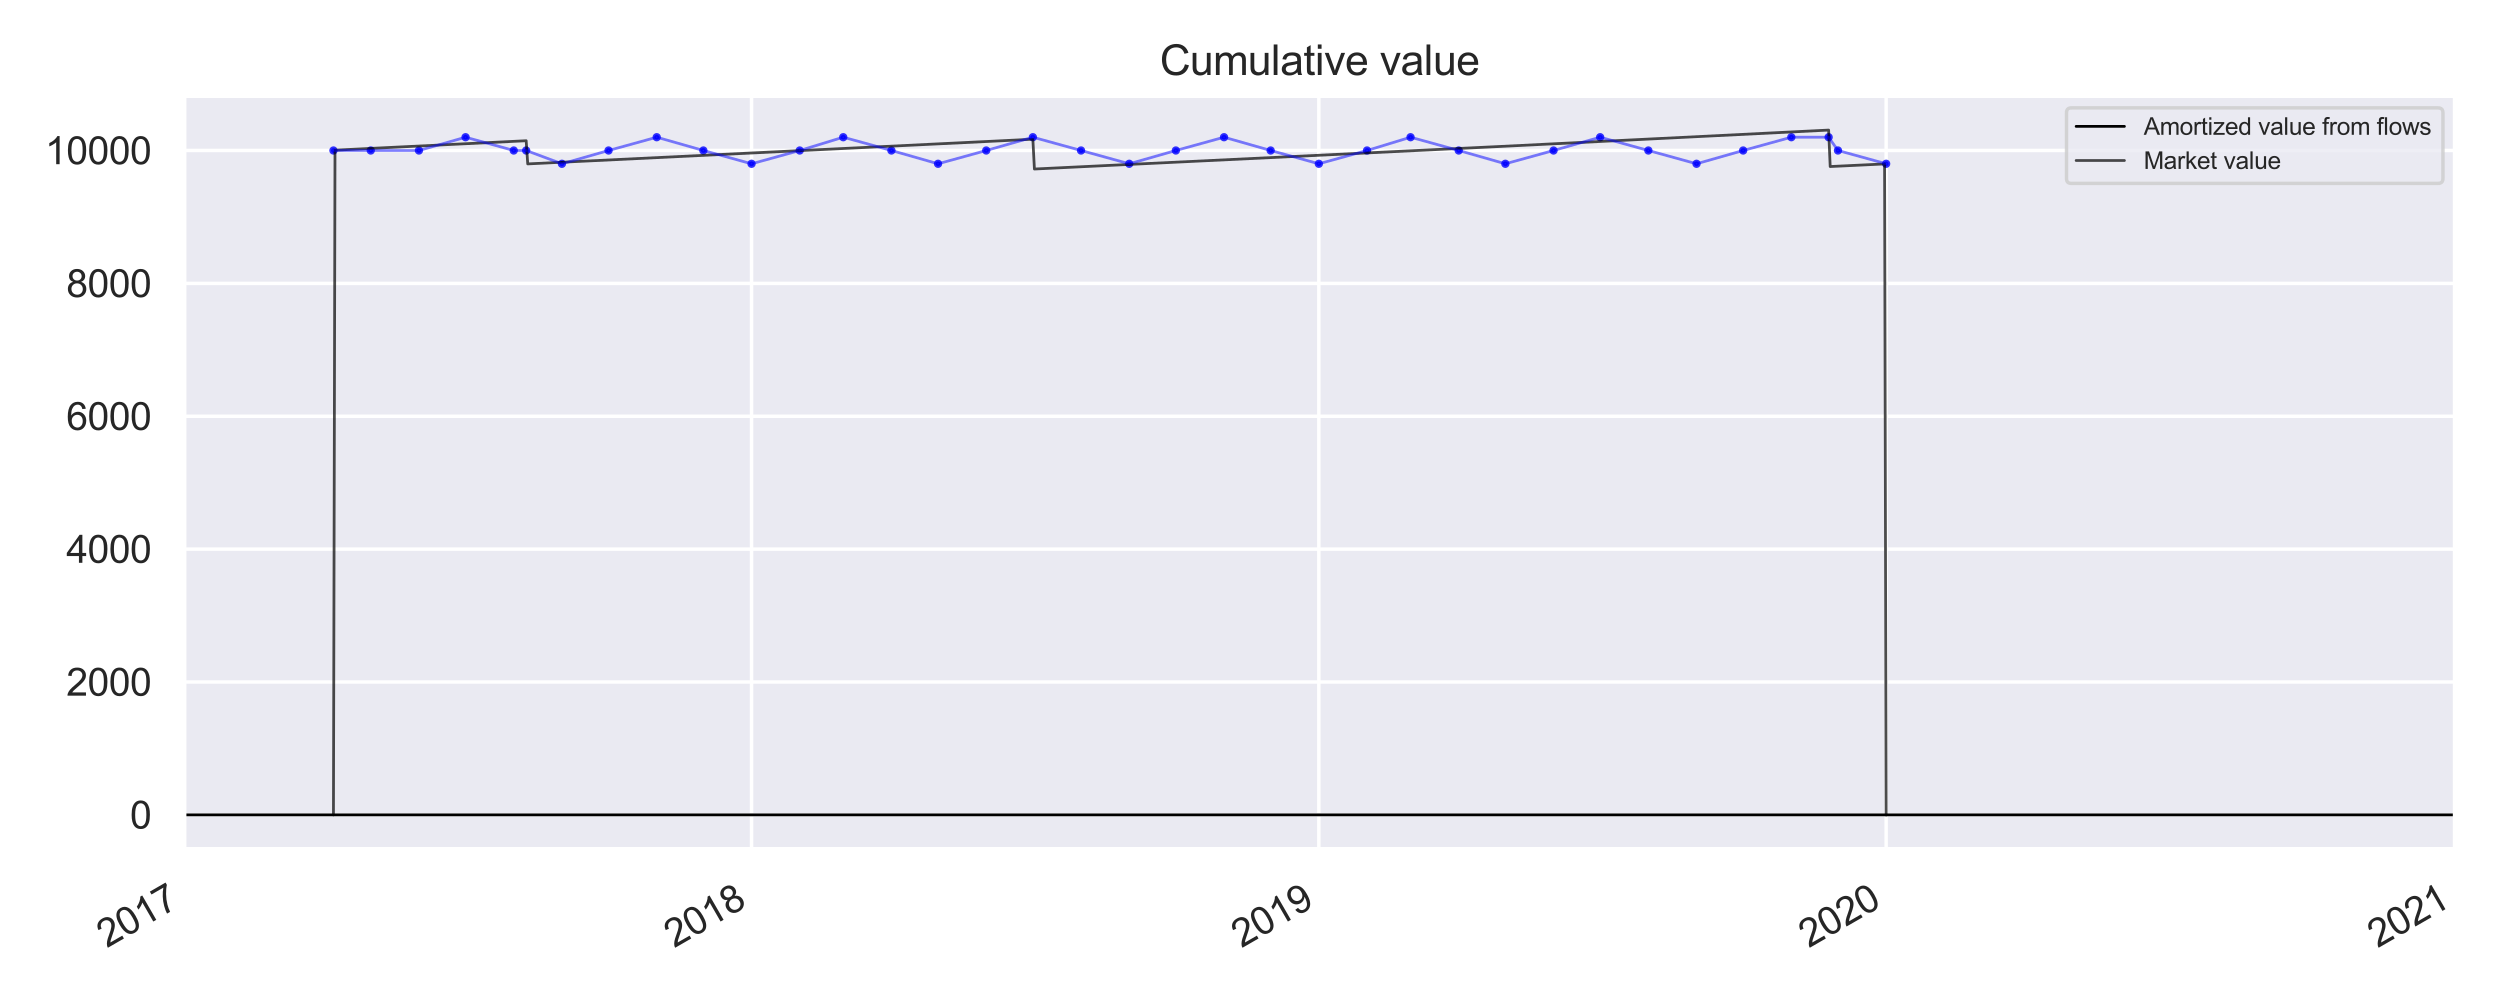 <?xml version="1.0" encoding="utf-8" standalone="no"?>
<!DOCTYPE svg PUBLIC "-//W3C//DTD SVG 1.1//EN"
  "http://www.w3.org/Graphics/SVG/1.1/DTD/svg11.dtd">
<svg height="288pt" version="1.1" viewBox="0 0 720 288" width="720pt" xmlns="http://www.w3.org/2000/svg" xmlns:xlink="http://www.w3.org/1999/xlink">
 <defs>
  <style type="text/css">*{stroke-linecap:butt;stroke-linejoin:round;}</style>
 </defs>
 <g id="figure_1">
  <g id="patch_1">
   <path d="M 0 288 
L 720 288 
L 720 0 
L 0 0 
z
" style="fill:#ffffff;"/>
  </g>
  <g id="axes_1">
   <g id="patch_2">
    <path d="M 53.06 244.57 
L 707.04 244.57 
L 707.04 27.6 
L 53.06 27.6 
z
" style="fill:#eaeaf2;"/>
   </g>
   <g id="matplotlib.axis_1">
    <g id="xtick_1">
     <g id="line2d_1">
      <path clip-path="url(#p7d5d39ea57)" d="M 53.06 244.57 
L 53.06 27.6 
" style="fill:none;stroke:#ffffff;stroke-linecap:round;"/>
     </g>
     <g id="text_1">
      <!-- 2017 -->
      <g style="fill:#262626;" transform="translate(30.777 273.123)rotate(-30)scale(0.11 -0.11)">
       <defs>
        <path d="M 3222 541 
L 3222 0 
L 194 0 
Q 188 203 259 391 
Q 375 700 629 1000 
Q 884 1300 1366 1694 
Q 2113 2306 2375 2664 
Q 2638 3022 2638 3341 
Q 2638 3675 2398 3904 
Q 2159 4134 1775 4134 
Q 1369 4134 1125 3890 
Q 881 3647 878 3216 
L 300 3275 
Q 359 3922 746 4261 
Q 1134 4600 1788 4600 
Q 2447 4600 2831 4234 
Q 3216 3869 3216 3328 
Q 3216 3053 3103 2787 
Q 2991 2522 2730 2228 
Q 2469 1934 1863 1422 
Q 1356 997 1212 845 
Q 1069 694 975 541 
L 3222 541 
z
" id="ArialMT-32" transform="scale(0.016)"/>
        <path d="M 266 2259 
Q 266 3072 433 3567 
Q 600 4063 929 4331 
Q 1259 4600 1759 4600 
Q 2128 4600 2406 4451 
Q 2684 4303 2865 4023 
Q 3047 3744 3150 3342 
Q 3253 2941 3253 2259 
Q 3253 1453 3087 958 
Q 2922 463 2592 192 
Q 2263 -78 1759 -78 
Q 1097 -78 719 397 
Q 266 969 266 2259 
z
M 844 2259 
Q 844 1131 1108 757 
Q 1372 384 1759 384 
Q 2147 384 2411 759 
Q 2675 1134 2675 2259 
Q 2675 3391 2411 3762 
Q 2147 4134 1753 4134 
Q 1366 4134 1134 3806 
Q 844 3388 844 2259 
z
" id="ArialMT-30" transform="scale(0.016)"/>
        <path d="M 2384 0 
L 1822 0 
L 1822 3584 
Q 1619 3391 1289 3197 
Q 959 3003 697 2906 
L 697 3450 
Q 1169 3672 1522 3987 
Q 1875 4303 2022 4600 
L 2384 4600 
L 2384 0 
z
" id="ArialMT-31" transform="scale(0.016)"/>
        <path d="M 303 3981 
L 303 4522 
L 3269 4522 
L 3269 4084 
Q 2831 3619 2401 2847 
Q 1972 2075 1738 1259 
Q 1569 684 1522 0 
L 944 0 
Q 953 541 1156 1306 
Q 1359 2072 1739 2783 
Q 2119 3494 2547 3981 
L 303 3981 
z
" id="ArialMT-37" transform="scale(0.016)"/>
       </defs>
       <use xlink:href="#ArialMT-32"/>
       <use x="55.615" xlink:href="#ArialMT-30"/>
       <use x="111.23" xlink:href="#ArialMT-31"/>
       <use x="166.846" xlink:href="#ArialMT-37"/>
      </g>
     </g>
    </g>
    <g id="xtick_2">
     <g id="line2d_2">
      <path clip-path="url(#p7d5d39ea57)" d="M 216.443 244.57 
L 216.443 27.6 
" style="fill:none;stroke:#ffffff;stroke-linecap:round;"/>
     </g>
     <g id="text_2">
      <!-- 2018 -->
      <g style="fill:#262626;" transform="translate(194.16 273.123)rotate(-30)scale(0.11 -0.11)">
       <defs>
        <path d="M 1131 2484 
Q 781 2613 612 2850 
Q 444 3088 444 3419 
Q 444 3919 803 4259 
Q 1163 4600 1759 4600 
Q 2359 4600 2725 4251 
Q 3091 3903 3091 3403 
Q 3091 3084 2923 2848 
Q 2756 2613 2416 2484 
Q 2838 2347 3058 2040 
Q 3278 1734 3278 1309 
Q 3278 722 2862 322 
Q 2447 -78 1769 -78 
Q 1091 -78 675 323 
Q 259 725 259 1325 
Q 259 1772 486 2073 
Q 713 2375 1131 2484 
z
M 1019 3438 
Q 1019 3113 1228 2906 
Q 1438 2700 1772 2700 
Q 2097 2700 2305 2904 
Q 2513 3109 2513 3406 
Q 2513 3716 2298 3927 
Q 2084 4138 1766 4138 
Q 1444 4138 1231 3931 
Q 1019 3725 1019 3438 
z
M 838 1322 
Q 838 1081 952 856 
Q 1066 631 1291 507 
Q 1516 384 1775 384 
Q 2178 384 2440 643 
Q 2703 903 2703 1303 
Q 2703 1709 2433 1975 
Q 2163 2241 1756 2241 
Q 1359 2241 1098 1978 
Q 838 1716 838 1322 
z
" id="ArialMT-38" transform="scale(0.016)"/>
       </defs>
       <use xlink:href="#ArialMT-32"/>
       <use x="55.615" xlink:href="#ArialMT-30"/>
       <use x="111.23" xlink:href="#ArialMT-31"/>
       <use x="166.846" xlink:href="#ArialMT-38"/>
      </g>
     </g>
    </g>
    <g id="xtick_3">
     <g id="line2d_3">
      <path clip-path="url(#p7d5d39ea57)" d="M 379.826 244.57 
L 379.826 27.6 
" style="fill:none;stroke:#ffffff;stroke-linecap:round;"/>
     </g>
     <g id="text_3">
      <!-- 2019 -->
      <g style="fill:#262626;" transform="translate(357.543 273.123)rotate(-30)scale(0.11 -0.11)">
       <defs>
        <path d="M 350 1059 
L 891 1109 
Q 959 728 1153 556 
Q 1347 384 1650 384 
Q 1909 384 2104 503 
Q 2300 622 2425 820 
Q 2550 1019 2634 1356 
Q 2719 1694 2719 2044 
Q 2719 2081 2716 2156 
Q 2547 1888 2255 1720 
Q 1963 1553 1622 1553 
Q 1053 1553 659 1965 
Q 266 2378 266 3053 
Q 266 3750 677 4175 
Q 1088 4600 1706 4600 
Q 2153 4600 2523 4359 
Q 2894 4119 3086 3673 
Q 3278 3228 3278 2384 
Q 3278 1506 3087 986 
Q 2897 466 2520 194 
Q 2144 -78 1638 -78 
Q 1100 -78 759 220 
Q 419 519 350 1059 
z
M 2653 3081 
Q 2653 3566 2395 3850 
Q 2138 4134 1775 4134 
Q 1400 4134 1122 3828 
Q 844 3522 844 3034 
Q 844 2597 1108 2323 
Q 1372 2050 1759 2050 
Q 2150 2050 2401 2323 
Q 2653 2597 2653 3081 
z
" id="ArialMT-39" transform="scale(0.016)"/>
       </defs>
       <use xlink:href="#ArialMT-32"/>
       <use x="55.615" xlink:href="#ArialMT-30"/>
       <use x="111.23" xlink:href="#ArialMT-31"/>
       <use x="166.846" xlink:href="#ArialMT-39"/>
      </g>
     </g>
    </g>
    <g id="xtick_4">
     <g id="line2d_4">
      <path clip-path="url(#p7d5d39ea57)" d="M 543.209 244.57 
L 543.209 27.6 
" style="fill:none;stroke:#ffffff;stroke-linecap:round;"/>
     </g>
     <g id="text_4">
      <!-- 2020 -->
      <g style="fill:#262626;" transform="translate(520.926 273.123)rotate(-30)scale(0.11 -0.11)">
       <use xlink:href="#ArialMT-32"/>
       <use x="55.615" xlink:href="#ArialMT-30"/>
       <use x="111.23" xlink:href="#ArialMT-32"/>
       <use x="166.846" xlink:href="#ArialMT-30"/>
      </g>
     </g>
    </g>
    <g id="xtick_5">
     <g id="line2d_5">
      <path clip-path="url(#p7d5d39ea57)" d="M 707.04 244.57 
L 707.04 27.6 
" style="fill:none;stroke:#ffffff;stroke-linecap:round;"/>
     </g>
     <g id="text_5">
      <!-- 2021 -->
      <g style="fill:#262626;" transform="translate(684.757 273.123)rotate(-30)scale(0.11 -0.11)">
       <use xlink:href="#ArialMT-32"/>
       <use x="55.615" xlink:href="#ArialMT-30"/>
       <use x="111.23" xlink:href="#ArialMT-32"/>
       <use x="166.846" xlink:href="#ArialMT-31"/>
      </g>
     </g>
    </g>
    <g id="xtick_6"/>
    <g id="xtick_7"/>
    <g id="xtick_8"/>
    <g id="xtick_9"/>
    <g id="xtick_10"/>
    <g id="xtick_11"/>
    <g id="xtick_12"/>
    <g id="xtick_13"/>
    <g id="xtick_14"/>
    <g id="xtick_15"/>
    <g id="xtick_16"/>
    <g id="xtick_17"/>
    <g id="xtick_18"/>
    <g id="xtick_19"/>
    <g id="xtick_20"/>
    <g id="xtick_21"/>
    <g id="xtick_22"/>
    <g id="xtick_23"/>
    <g id="xtick_24"/>
    <g id="xtick_25"/>
    <g id="xtick_26"/>
    <g id="xtick_27"/>
    <g id="xtick_28"/>
    <g id="xtick_29"/>
    <g id="xtick_30"/>
    <g id="xtick_31"/>
    <g id="xtick_32"/>
    <g id="xtick_33"/>
    <g id="xtick_34"/>
    <g id="xtick_35"/>
    <g id="xtick_36"/>
    <g id="xtick_37"/>
    <g id="xtick_38"/>
    <g id="xtick_39"/>
    <g id="xtick_40"/>
    <g id="xtick_41"/>
    <g id="xtick_42"/>
    <g id="xtick_43"/>
    <g id="xtick_44"/>
    <g id="xtick_45"/>
    <g id="xtick_46"/>
    <g id="xtick_47"/>
    <g id="xtick_48"/>
    <g id="xtick_49"/>
   </g>
   <g id="matplotlib.axis_2">
    <g id="ytick_1">
     <g id="line2d_6">
      <path clip-path="url(#p7d5d39ea57)" d="M 53.06 234.687 
L 707.04 234.687 
" style="fill:none;stroke:#ffffff;stroke-linecap:round;"/>
     </g>
     <g id="text_6">
      <!-- 0 -->
      <g style="fill:#262626;" transform="translate(37.443 238.623)scale(0.11 -0.11)">
       <use xlink:href="#ArialMT-30"/>
      </g>
     </g>
    </g>
    <g id="ytick_2">
     <g id="line2d_7">
      <path clip-path="url(#p7d5d39ea57)" d="M 53.06 196.418 
L 707.04 196.418 
" style="fill:none;stroke:#ffffff;stroke-linecap:round;"/>
     </g>
     <g id="text_7">
      <!-- 2000 -->
      <g style="fill:#262626;" transform="translate(19.092 200.355)scale(0.11 -0.11)">
       <use xlink:href="#ArialMT-32"/>
       <use x="55.615" xlink:href="#ArialMT-30"/>
       <use x="111.23" xlink:href="#ArialMT-30"/>
       <use x="166.846" xlink:href="#ArialMT-30"/>
      </g>
     </g>
    </g>
    <g id="ytick_3">
     <g id="line2d_8">
      <path clip-path="url(#p7d5d39ea57)" d="M 53.06 158.149 
L 707.04 158.149 
" style="fill:none;stroke:#ffffff;stroke-linecap:round;"/>
     </g>
     <g id="text_8">
      <!-- 4000 -->
      <g style="fill:#262626;" transform="translate(19.092 162.086)scale(0.11 -0.11)">
       <defs>
        <path d="M 2069 0 
L 2069 1097 
L 81 1097 
L 81 1613 
L 2172 4581 
L 2631 4581 
L 2631 1613 
L 3250 1613 
L 3250 1097 
L 2631 1097 
L 2631 0 
L 2069 0 
z
M 2069 1613 
L 2069 3678 
L 634 1613 
L 2069 1613 
z
" id="ArialMT-34" transform="scale(0.016)"/>
       </defs>
       <use xlink:href="#ArialMT-34"/>
       <use x="55.615" xlink:href="#ArialMT-30"/>
       <use x="111.23" xlink:href="#ArialMT-30"/>
       <use x="166.846" xlink:href="#ArialMT-30"/>
      </g>
     </g>
    </g>
    <g id="ytick_4">
     <g id="line2d_9">
      <path clip-path="url(#p7d5d39ea57)" d="M 53.06 119.881 
L 707.04 119.881 
" style="fill:none;stroke:#ffffff;stroke-linecap:round;"/>
     </g>
     <g id="text_9">
      <!-- 6000 -->
      <g style="fill:#262626;" transform="translate(19.092 123.817)scale(0.11 -0.11)">
       <defs>
        <path d="M 3184 3459 
L 2625 3416 
Q 2550 3747 2413 3897 
Q 2184 4138 1850 4138 
Q 1581 4138 1378 3988 
Q 1113 3794 959 3422 
Q 806 3050 800 2363 
Q 1003 2672 1297 2822 
Q 1591 2972 1913 2972 
Q 2475 2972 2870 2558 
Q 3266 2144 3266 1488 
Q 3266 1056 3080 686 
Q 2894 316 2569 119 
Q 2244 -78 1831 -78 
Q 1128 -78 684 439 
Q 241 956 241 2144 
Q 241 3472 731 4075 
Q 1159 4600 1884 4600 
Q 2425 4600 2770 4297 
Q 3116 3994 3184 3459 
z
M 888 1484 
Q 888 1194 1011 928 
Q 1134 663 1356 523 
Q 1578 384 1822 384 
Q 2178 384 2434 671 
Q 2691 959 2691 1453 
Q 2691 1928 2437 2201 
Q 2184 2475 1800 2475 
Q 1419 2475 1153 2201 
Q 888 1928 888 1484 
z
" id="ArialMT-36" transform="scale(0.016)"/>
       </defs>
       <use xlink:href="#ArialMT-36"/>
       <use x="55.615" xlink:href="#ArialMT-30"/>
       <use x="111.23" xlink:href="#ArialMT-30"/>
       <use x="166.846" xlink:href="#ArialMT-30"/>
      </g>
     </g>
    </g>
    <g id="ytick_5">
     <g id="line2d_10">
      <path clip-path="url(#p7d5d39ea57)" d="M 53.06 81.612 
L 707.04 81.612 
" style="fill:none;stroke:#ffffff;stroke-linecap:round;"/>
     </g>
     <g id="text_10">
      <!-- 8000 -->
      <g style="fill:#262626;" transform="translate(19.092 85.549)scale(0.11 -0.11)">
       <use xlink:href="#ArialMT-38"/>
       <use x="55.615" xlink:href="#ArialMT-30"/>
       <use x="111.23" xlink:href="#ArialMT-30"/>
       <use x="166.846" xlink:href="#ArialMT-30"/>
      </g>
     </g>
    </g>
    <g id="ytick_6">
     <g id="line2d_11">
      <path clip-path="url(#p7d5d39ea57)" d="M 53.06 43.343 
L 707.04 43.343 
" style="fill:none;stroke:#ffffff;stroke-linecap:round;"/>
     </g>
     <g id="text_11">
      <!-- 10000 -->
      <g style="fill:#262626;" transform="translate(12.975 47.28)scale(0.11 -0.11)">
       <use xlink:href="#ArialMT-31"/>
       <use x="55.615" xlink:href="#ArialMT-30"/>
       <use x="111.23" xlink:href="#ArialMT-30"/>
       <use x="166.846" xlink:href="#ArialMT-30"/>
       <use x="222.461" xlink:href="#ArialMT-30"/>
      </g>
     </g>
    </g>
   </g>
   <g id="PathCollection_1">
    <defs>
     <path d="M 0 0.707 
C 0.188 0.707 0.367 0.633 0.5 0.5 
C 0.633 0.367 0.707 0.188 0.707 0 
C 0.707 -0.188 0.633 -0.367 0.5 -0.5 
C 0.367 -0.633 0.188 -0.707 0 -0.707 
C -0.188 -0.707 -0.367 -0.633 -0.5 -0.5 
C -0.633 -0.367 -0.707 -0.188 -0.707 0 
C -0.707 0.188 -0.633 0.367 -0.5 0.5 
C -0.367 0.633 -0.188 0.707 0 0.707 
z
" id="m4c36806521" style="stroke:#0000ff;stroke-opacity:0.8;"/>
    </defs>
    <g clip-path="url(#p7d5d39ea57)">
     <use style="fill:#0000ff;fill-opacity:0.8;stroke:#0000ff;stroke-opacity:0.8;" x="96.032" xlink:href="#m4c36806521" y="43.343"/>
     <use style="fill:#0000ff;fill-opacity:0.8;stroke:#0000ff;stroke-opacity:0.8;" x="106.775" xlink:href="#m4c36806521" y="43.343"/>
     <use style="fill:#0000ff;fill-opacity:0.8;stroke:#0000ff;stroke-opacity:0.8;" x="120.651" xlink:href="#m4c36806521" y="43.343"/>
     <use style="fill:#0000ff;fill-opacity:0.8;stroke:#0000ff;stroke-opacity:0.8;" x="134.08" xlink:href="#m4c36806521" y="39.516"/>
     <use style="fill:#0000ff;fill-opacity:0.8;stroke:#0000ff;stroke-opacity:0.8;" x="147.956" xlink:href="#m4c36806521" y="43.343"/>
     <use style="fill:#0000ff;fill-opacity:0.8;stroke:#0000ff;stroke-opacity:0.8;" x="151.537" xlink:href="#m4c36806521" y="43.343"/>
     <use style="fill:#0000ff;fill-opacity:0.8;stroke:#0000ff;stroke-opacity:0.8;" x="161.833" xlink:href="#m4c36806521" y="47.17"/>
     <use style="fill:#0000ff;fill-opacity:0.8;stroke:#0000ff;stroke-opacity:0.8;" x="175.262" xlink:href="#m4c36806521" y="43.343"/>
     <use style="fill:#0000ff;fill-opacity:0.8;stroke:#0000ff;stroke-opacity:0.8;" x="189.138" xlink:href="#m4c36806521" y="39.516"/>
     <use style="fill:#0000ff;fill-opacity:0.8;stroke:#0000ff;stroke-opacity:0.8;" x="202.567" xlink:href="#m4c36806521" y="43.343"/>
     <use style="fill:#0000ff;fill-opacity:0.8;stroke:#0000ff;stroke-opacity:0.8;" x="216.443" xlink:href="#m4c36806521" y="47.17"/>
     <use style="fill:#0000ff;fill-opacity:0.8;stroke:#0000ff;stroke-opacity:0.8;" x="230.319" xlink:href="#m4c36806521" y="43.343"/>
     <use style="fill:#0000ff;fill-opacity:0.8;stroke:#0000ff;stroke-opacity:0.8;" x="242.853" xlink:href="#m4c36806521" y="39.516"/>
     <use style="fill:#0000ff;fill-opacity:0.8;stroke:#0000ff;stroke-opacity:0.8;" x="256.729" xlink:href="#m4c36806521" y="43.343"/>
     <use style="fill:#0000ff;fill-opacity:0.8;stroke:#0000ff;stroke-opacity:0.8;" x="270.158" xlink:href="#m4c36806521" y="47.17"/>
     <use style="fill:#0000ff;fill-opacity:0.8;stroke:#0000ff;stroke-opacity:0.8;" x="284.034" xlink:href="#m4c36806521" y="43.343"/>
     <use style="fill:#0000ff;fill-opacity:0.8;stroke:#0000ff;stroke-opacity:0.8;" x="297.463" xlink:href="#m4c36806521" y="39.516"/>
     <use style="fill:#0000ff;fill-opacity:0.8;stroke:#0000ff;stroke-opacity:0.8;" x="311.34" xlink:href="#m4c36806521" y="43.343"/>
     <use style="fill:#0000ff;fill-opacity:0.8;stroke:#0000ff;stroke-opacity:0.8;" x="325.216" xlink:href="#m4c36806521" y="47.17"/>
     <use style="fill:#0000ff;fill-opacity:0.8;stroke:#0000ff;stroke-opacity:0.8;" x="338.645" xlink:href="#m4c36806521" y="43.343"/>
     <use style="fill:#0000ff;fill-opacity:0.8;stroke:#0000ff;stroke-opacity:0.8;" x="352.521" xlink:href="#m4c36806521" y="39.516"/>
     <use style="fill:#0000ff;fill-opacity:0.8;stroke:#0000ff;stroke-opacity:0.8;" x="365.95" xlink:href="#m4c36806521" y="43.343"/>
     <use style="fill:#0000ff;fill-opacity:0.8;stroke:#0000ff;stroke-opacity:0.8;" x="379.826" xlink:href="#m4c36806521" y="47.17"/>
     <use style="fill:#0000ff;fill-opacity:0.8;stroke:#0000ff;stroke-opacity:0.8;" x="393.703" xlink:href="#m4c36806521" y="43.343"/>
     <use style="fill:#0000ff;fill-opacity:0.8;stroke:#0000ff;stroke-opacity:0.8;" x="406.236" xlink:href="#m4c36806521" y="39.516"/>
     <use style="fill:#0000ff;fill-opacity:0.8;stroke:#0000ff;stroke-opacity:0.8;" x="420.112" xlink:href="#m4c36806521" y="43.343"/>
     <use style="fill:#0000ff;fill-opacity:0.8;stroke:#0000ff;stroke-opacity:0.8;" x="433.541" xlink:href="#m4c36806521" y="47.17"/>
     <use style="fill:#0000ff;fill-opacity:0.8;stroke:#0000ff;stroke-opacity:0.8;" x="447.418" xlink:href="#m4c36806521" y="43.343"/>
     <use style="fill:#0000ff;fill-opacity:0.8;stroke:#0000ff;stroke-opacity:0.8;" x="460.846" xlink:href="#m4c36806521" y="39.516"/>
     <use style="fill:#0000ff;fill-opacity:0.8;stroke:#0000ff;stroke-opacity:0.8;" x="474.723" xlink:href="#m4c36806521" y="43.343"/>
     <use style="fill:#0000ff;fill-opacity:0.8;stroke:#0000ff;stroke-opacity:0.8;" x="488.599" xlink:href="#m4c36806521" y="47.17"/>
     <use style="fill:#0000ff;fill-opacity:0.8;stroke:#0000ff;stroke-opacity:0.8;" x="502.028" xlink:href="#m4c36806521" y="43.343"/>
     <use style="fill:#0000ff;fill-opacity:0.8;stroke:#0000ff;stroke-opacity:0.8;" x="515.904" xlink:href="#m4c36806521" y="39.516"/>
     <use style="fill:#0000ff;fill-opacity:0.8;stroke:#0000ff;stroke-opacity:0.8;" x="526.647" xlink:href="#m4c36806521" y="39.516"/>
     <use style="fill:#0000ff;fill-opacity:0.8;stroke:#0000ff;stroke-opacity:0.8;" x="529.333" xlink:href="#m4c36806521" y="43.343"/>
     <use style="fill:#0000ff;fill-opacity:0.8;stroke:#0000ff;stroke-opacity:0.8;" x="543.209" xlink:href="#m4c36806521" y="47.17"/>
    </g>
   </g>
   <g id="line2d_12">
    <path clip-path="url(#p7d5d39ea57)" d="M 53.06 234.687 
L 707.04 234.687 
" style="fill:none;stroke:#000000;stroke-linecap:round;stroke-width:0.8;"/>
   </g>
   <g id="line2d_13">
    <path clip-path="url(#p7d5d39ea57)" d="M 96.032 234.687 
L 96.48 43.248 
L 151.537 40.53 
L 151.985 47.205 
L 285.825 40.67 
L 297.463 40.091 
L 297.911 48.679 
L 432.198 42.174 
L 526.647 37.462 
L 527.095 47.964 
L 542.762 47.213 
L 543.209 234.708 
L 543.209 234.708 
" style="fill:none;stroke:#000000;stroke-linecap:round;stroke-opacity:0.7;stroke-width:0.8;"/>
   </g>
   <g id="line2d_14">
    <path clip-path="url(#p7d5d39ea57)" d="M 96.032 43.343 
L 106.775 43.343 
L 120.651 43.343 
L 134.08 39.516 
L 147.956 43.343 
L 151.537 43.343 
L 161.833 47.17 
L 175.262 43.343 
L 189.138 39.516 
L 202.567 43.343 
L 216.443 47.17 
L 230.319 43.343 
L 242.853 39.516 
L 256.729 43.343 
L 270.158 47.17 
L 284.034 43.343 
L 297.463 39.516 
L 311.34 43.343 
L 325.216 47.17 
L 338.645 43.343 
L 352.521 39.516 
L 365.95 43.343 
L 379.826 47.17 
L 393.703 43.343 
L 406.236 39.516 
L 420.112 43.343 
L 433.541 47.17 
L 447.418 43.343 
L 460.846 39.516 
L 474.723 43.343 
L 488.599 47.17 
L 502.028 43.343 
L 515.904 39.516 
L 526.647 39.516 
L 529.333 43.343 
L 543.209 47.17 
" style="fill:none;stroke:#0000ff;stroke-linecap:round;stroke-opacity:0.5;stroke-width:0.8;"/>
   </g>
   <g id="patch_3">
    <path d="M 53.06 244.57 
L 53.06 27.6 
" style="fill:none;stroke:#ffffff;stroke-linecap:square;stroke-linejoin:miter;stroke-width:1.25;"/>
   </g>
   <g id="patch_4">
    <path d="M 707.04 244.57 
L 707.04 27.6 
" style="fill:none;stroke:#ffffff;stroke-linecap:square;stroke-linejoin:miter;stroke-width:1.25;"/>
   </g>
   <g id="patch_5">
    <path d="M 53.06 244.57 
L 707.04 244.57 
" style="fill:none;stroke:#ffffff;stroke-linecap:square;stroke-linejoin:miter;stroke-width:1.25;"/>
   </g>
   <g id="patch_6">
    <path d="M 53.06 27.6 
L 707.04 27.6 
" style="fill:none;stroke:#ffffff;stroke-linecap:square;stroke-linejoin:miter;stroke-width:1.25;"/>
   </g>
   <g id="text_12">
    <!-- Cumulative value -->
    <g style="fill:#262626;" transform="translate(334.03 21.6)scale(0.12 -0.12)">
     <defs>
      <path d="M 3763 1606 
L 4369 1453 
Q 4178 706 3683 314 
Q 3188 -78 2472 -78 
Q 1731 -78 1267 223 
Q 803 525 561 1097 
Q 319 1669 319 2325 
Q 319 3041 592 3573 
Q 866 4106 1370 4382 
Q 1875 4659 2481 4659 
Q 3169 4659 3637 4309 
Q 4106 3959 4291 3325 
L 3694 3184 
Q 3534 3684 3231 3912 
Q 2928 4141 2469 4141 
Q 1941 4141 1586 3887 
Q 1231 3634 1087 3207 
Q 944 2781 944 2328 
Q 944 1744 1114 1308 
Q 1284 872 1643 656 
Q 2003 441 2422 441 
Q 2931 441 3284 734 
Q 3638 1028 3763 1606 
z
" id="ArialMT-43" transform="scale(0.016)"/>
      <path d="M 2597 0 
L 2597 488 
Q 2209 -75 1544 -75 
Q 1250 -75 995 37 
Q 741 150 617 320 
Q 494 491 444 738 
Q 409 903 409 1263 
L 409 3319 
L 972 3319 
L 972 1478 
Q 972 1038 1006 884 
Q 1059 663 1231 536 
Q 1403 409 1656 409 
Q 1909 409 2131 539 
Q 2353 669 2445 892 
Q 2538 1116 2538 1541 
L 2538 3319 
L 3100 3319 
L 3100 0 
L 2597 0 
z
" id="ArialMT-75" transform="scale(0.016)"/>
      <path d="M 422 0 
L 422 3319 
L 925 3319 
L 925 2853 
Q 1081 3097 1340 3245 
Q 1600 3394 1931 3394 
Q 2300 3394 2536 3241 
Q 2772 3088 2869 2813 
Q 3263 3394 3894 3394 
Q 4388 3394 4653 3120 
Q 4919 2847 4919 2278 
L 4919 0 
L 4359 0 
L 4359 2091 
Q 4359 2428 4304 2576 
Q 4250 2725 4106 2815 
Q 3963 2906 3769 2906 
Q 3419 2906 3187 2673 
Q 2956 2441 2956 1928 
L 2956 0 
L 2394 0 
L 2394 2156 
Q 2394 2531 2256 2718 
Q 2119 2906 1806 2906 
Q 1569 2906 1367 2781 
Q 1166 2656 1075 2415 
Q 984 2175 984 1722 
L 984 0 
L 422 0 
z
" id="ArialMT-6d" transform="scale(0.016)"/>
      <path d="M 409 0 
L 409 4581 
L 972 4581 
L 972 0 
L 409 0 
z
" id="ArialMT-6c" transform="scale(0.016)"/>
      <path d="M 2588 409 
Q 2275 144 1986 34 
Q 1697 -75 1366 -75 
Q 819 -75 525 192 
Q 231 459 231 875 
Q 231 1119 342 1320 
Q 453 1522 633 1644 
Q 813 1766 1038 1828 
Q 1203 1872 1538 1913 
Q 2219 1994 2541 2106 
Q 2544 2222 2544 2253 
Q 2544 2597 2384 2738 
Q 2169 2928 1744 2928 
Q 1347 2928 1158 2789 
Q 969 2650 878 2297 
L 328 2372 
Q 403 2725 575 2942 
Q 747 3159 1072 3276 
Q 1397 3394 1825 3394 
Q 2250 3394 2515 3294 
Q 2781 3194 2906 3042 
Q 3031 2891 3081 2659 
Q 3109 2516 3109 2141 
L 3109 1391 
Q 3109 606 3145 398 
Q 3181 191 3288 0 
L 2700 0 
Q 2613 175 2588 409 
z
M 2541 1666 
Q 2234 1541 1622 1453 
Q 1275 1403 1131 1340 
Q 988 1278 909 1158 
Q 831 1038 831 891 
Q 831 666 1001 516 
Q 1172 366 1500 366 
Q 1825 366 2078 508 
Q 2331 650 2450 897 
Q 2541 1088 2541 1459 
L 2541 1666 
z
" id="ArialMT-61" transform="scale(0.016)"/>
      <path d="M 1650 503 
L 1731 6 
Q 1494 -44 1306 -44 
Q 1000 -44 831 53 
Q 663 150 594 308 
Q 525 466 525 972 
L 525 2881 
L 113 2881 
L 113 3319 
L 525 3319 
L 525 4141 
L 1084 4478 
L 1084 3319 
L 1650 3319 
L 1650 2881 
L 1084 2881 
L 1084 941 
Q 1084 700 1114 631 
Q 1144 563 1211 522 
Q 1278 481 1403 481 
Q 1497 481 1650 503 
z
" id="ArialMT-74" transform="scale(0.016)"/>
      <path d="M 425 3934 
L 425 4581 
L 988 4581 
L 988 3934 
L 425 3934 
z
M 425 0 
L 425 3319 
L 988 3319 
L 988 0 
L 425 0 
z
" id="ArialMT-69" transform="scale(0.016)"/>
      <path d="M 1344 0 
L 81 3319 
L 675 3319 
L 1388 1331 
Q 1503 1009 1600 663 
Q 1675 925 1809 1294 
L 2547 3319 
L 3125 3319 
L 1869 0 
L 1344 0 
z
" id="ArialMT-76" transform="scale(0.016)"/>
      <path d="M 2694 1069 
L 3275 997 
Q 3138 488 2766 206 
Q 2394 -75 1816 -75 
Q 1088 -75 661 373 
Q 234 822 234 1631 
Q 234 2469 665 2931 
Q 1097 3394 1784 3394 
Q 2450 3394 2872 2941 
Q 3294 2488 3294 1666 
Q 3294 1616 3291 1516 
L 816 1516 
Q 847 969 1125 678 
Q 1403 388 1819 388 
Q 2128 388 2347 550 
Q 2566 713 2694 1069 
z
M 847 1978 
L 2700 1978 
Q 2663 2397 2488 2606 
Q 2219 2931 1791 2931 
Q 1403 2931 1139 2672 
Q 875 2413 847 1978 
z
" id="ArialMT-65" transform="scale(0.016)"/>
      <path id="ArialMT-20" transform="scale(0.016)"/>
     </defs>
     <use xlink:href="#ArialMT-43"/>
     <use x="72.217" xlink:href="#ArialMT-75"/>
     <use x="127.832" xlink:href="#ArialMT-6d"/>
     <use x="211.133" xlink:href="#ArialMT-75"/>
     <use x="266.748" xlink:href="#ArialMT-6c"/>
     <use x="288.965" xlink:href="#ArialMT-61"/>
     <use x="344.58" xlink:href="#ArialMT-74"/>
     <use x="372.363" xlink:href="#ArialMT-69"/>
     <use x="394.58" xlink:href="#ArialMT-76"/>
     <use x="444.58" xlink:href="#ArialMT-65"/>
     <use x="500.195" xlink:href="#ArialMT-20"/>
     <use x="527.979" xlink:href="#ArialMT-76"/>
     <use x="577.979" xlink:href="#ArialMT-61"/>
     <use x="633.594" xlink:href="#ArialMT-6c"/>
     <use x="655.811" xlink:href="#ArialMT-75"/>
     <use x="711.426" xlink:href="#ArialMT-65"/>
    </g>
   </g>
   <g id="legend_1">
    <g id="patch_7">
     <path d="M 596.544 52.815 
L 702.176 52.815 
Q 703.566 52.815 703.566 51.425 
L 703.566 32.464 
Q 703.566 31.074 702.176 31.074 
L 596.544 31.074 
Q 595.154 31.074 595.154 32.464 
L 595.154 51.425 
Q 595.154 52.815 596.544 52.815 
z
" style="fill:#eaeaf2;opacity:0.8;stroke:#cccccc;stroke-linejoin:miter;"/>
    </g>
    <g id="line2d_15">
     <path d="M 597.934 36.395 
L 611.83 36.395 
" style="fill:none;stroke:#000000;stroke-linecap:round;stroke-width:0.8;"/>
    </g>
    <g id="line2d_16"/>
    <g id="text_13">
     <!-- Amortized value from flows -->
     <g style="fill:#262626;" transform="translate(617.388 38.826)scale(0.069 -0.069)">
      <defs>
       <path d="M -9 0 
L 1750 4581 
L 2403 4581 
L 4278 0 
L 3588 0 
L 3053 1388 
L 1138 1388 
L 634 0 
L -9 0 
z
M 1313 1881 
L 2866 1881 
L 2388 3150 
Q 2169 3728 2063 4100 
Q 1975 3659 1816 3225 
L 1313 1881 
z
" id="ArialMT-41" transform="scale(0.016)"/>
       <path d="M 213 1659 
Q 213 2581 725 3025 
Q 1153 3394 1769 3394 
Q 2453 3394 2887 2945 
Q 3322 2497 3322 1706 
Q 3322 1066 3130 698 
Q 2938 331 2570 128 
Q 2203 -75 1769 -75 
Q 1072 -75 642 372 
Q 213 819 213 1659 
z
M 791 1659 
Q 791 1022 1069 705 
Q 1347 388 1769 388 
Q 2188 388 2466 706 
Q 2744 1025 2744 1678 
Q 2744 2294 2464 2611 
Q 2184 2928 1769 2928 
Q 1347 2928 1069 2612 
Q 791 2297 791 1659 
z
" id="ArialMT-6f" transform="scale(0.016)"/>
       <path d="M 416 0 
L 416 3319 
L 922 3319 
L 922 2816 
Q 1116 3169 1280 3281 
Q 1444 3394 1641 3394 
Q 1925 3394 2219 3213 
L 2025 2691 
Q 1819 2813 1613 2813 
Q 1428 2813 1281 2702 
Q 1134 2591 1072 2394 
Q 978 2094 978 1738 
L 978 0 
L 416 0 
z
" id="ArialMT-72" transform="scale(0.016)"/>
       <path d="M 125 0 
L 125 456 
L 2238 2881 
Q 1878 2863 1603 2863 
L 250 2863 
L 250 3319 
L 2963 3319 
L 2963 2947 
L 1166 841 
L 819 456 
Q 1197 484 1528 484 
L 3063 484 
L 3063 0 
L 125 0 
z
" id="ArialMT-7a" transform="scale(0.016)"/>
       <path d="M 2575 0 
L 2575 419 
Q 2259 -75 1647 -75 
Q 1250 -75 917 144 
Q 584 363 401 755 
Q 219 1147 219 1656 
Q 219 2153 384 2558 
Q 550 2963 881 3178 
Q 1213 3394 1622 3394 
Q 1922 3394 2156 3267 
Q 2391 3141 2538 2938 
L 2538 4581 
L 3097 4581 
L 3097 0 
L 2575 0 
z
M 797 1656 
Q 797 1019 1065 703 
Q 1334 388 1700 388 
Q 2069 388 2326 689 
Q 2584 991 2584 1609 
Q 2584 2291 2321 2609 
Q 2059 2928 1675 2928 
Q 1300 2928 1048 2622 
Q 797 2316 797 1656 
z
" id="ArialMT-64" transform="scale(0.016)"/>
       <path d="M 556 0 
L 556 2881 
L 59 2881 
L 59 3319 
L 556 3319 
L 556 3672 
Q 556 4006 616 4169 
Q 697 4388 901 4523 
Q 1106 4659 1475 4659 
Q 1713 4659 2000 4603 
L 1916 4113 
Q 1741 4144 1584 4144 
Q 1328 4144 1222 4034 
Q 1116 3925 1116 3625 
L 1116 3319 
L 1763 3319 
L 1763 2881 
L 1116 2881 
L 1116 0 
L 556 0 
z
" id="ArialMT-66" transform="scale(0.016)"/>
       <path d="M 1034 0 
L 19 3319 
L 600 3319 
L 1128 1403 
L 1325 691 
Q 1338 744 1497 1375 
L 2025 3319 
L 2603 3319 
L 3100 1394 
L 3266 759 
L 3456 1400 
L 4025 3319 
L 4572 3319 
L 3534 0 
L 2950 0 
L 2422 1988 
L 2294 2553 
L 1622 0 
L 1034 0 
z
" id="ArialMT-77" transform="scale(0.016)"/>
       <path d="M 197 991 
L 753 1078 
Q 800 744 1014 566 
Q 1228 388 1613 388 
Q 2000 388 2187 545 
Q 2375 703 2375 916 
Q 2375 1106 2209 1216 
Q 2094 1291 1634 1406 
Q 1016 1563 777 1677 
Q 538 1791 414 1992 
Q 291 2194 291 2438 
Q 291 2659 392 2848 
Q 494 3038 669 3163 
Q 800 3259 1026 3326 
Q 1253 3394 1513 3394 
Q 1903 3394 2198 3281 
Q 2494 3169 2634 2976 
Q 2775 2784 2828 2463 
L 2278 2388 
Q 2241 2644 2061 2787 
Q 1881 2931 1553 2931 
Q 1166 2931 1000 2803 
Q 834 2675 834 2503 
Q 834 2394 903 2306 
Q 972 2216 1119 2156 
Q 1203 2125 1616 2013 
Q 2213 1853 2448 1751 
Q 2684 1650 2818 1456 
Q 2953 1263 2953 975 
Q 2953 694 2789 445 
Q 2625 197 2315 61 
Q 2006 -75 1616 -75 
Q 969 -75 630 194 
Q 291 463 197 991 
z
" id="ArialMT-73" transform="scale(0.016)"/>
      </defs>
      <use xlink:href="#ArialMT-41"/>
      <use x="66.699" xlink:href="#ArialMT-6d"/>
      <use x="150" xlink:href="#ArialMT-6f"/>
      <use x="205.615" xlink:href="#ArialMT-72"/>
      <use x="238.916" xlink:href="#ArialMT-74"/>
      <use x="266.699" xlink:href="#ArialMT-69"/>
      <use x="288.916" xlink:href="#ArialMT-7a"/>
      <use x="338.916" xlink:href="#ArialMT-65"/>
      <use x="394.531" xlink:href="#ArialMT-64"/>
      <use x="450.146" xlink:href="#ArialMT-20"/>
      <use x="477.93" xlink:href="#ArialMT-76"/>
      <use x="527.93" xlink:href="#ArialMT-61"/>
      <use x="583.545" xlink:href="#ArialMT-6c"/>
      <use x="605.762" xlink:href="#ArialMT-75"/>
      <use x="661.377" xlink:href="#ArialMT-65"/>
      <use x="716.992" xlink:href="#ArialMT-20"/>
      <use x="744.775" xlink:href="#ArialMT-66"/>
      <use x="772.559" xlink:href="#ArialMT-72"/>
      <use x="805.859" xlink:href="#ArialMT-6f"/>
      <use x="861.475" xlink:href="#ArialMT-6d"/>
      <use x="944.775" xlink:href="#ArialMT-20"/>
      <use x="972.559" xlink:href="#ArialMT-66"/>
      <use x="1000.342" xlink:href="#ArialMT-6c"/>
      <use x="1022.559" xlink:href="#ArialMT-6f"/>
      <use x="1078.174" xlink:href="#ArialMT-77"/>
      <use x="1150.391" xlink:href="#ArialMT-73"/>
     </g>
    </g>
    <g id="line2d_17">
     <path d="M 597.934 46.223 
L 611.83 46.223 
" style="fill:none;stroke:#000000;stroke-linecap:round;stroke-opacity:0.7;stroke-width:0.8;"/>
    </g>
    <g id="line2d_18"/>
    <g id="text_14">
     <!-- Market value -->
     <g style="fill:#262626;" transform="translate(617.388 48.655)scale(0.069 -0.069)">
      <defs>
       <path d="M 475 0 
L 475 4581 
L 1388 4581 
L 2472 1338 
Q 2622 884 2691 659 
Q 2769 909 2934 1394 
L 4031 4581 
L 4847 4581 
L 4847 0 
L 4263 0 
L 4263 3834 
L 2931 0 
L 2384 0 
L 1059 3900 
L 1059 0 
L 475 0 
z
" id="ArialMT-4d" transform="scale(0.016)"/>
       <path d="M 425 0 
L 425 4581 
L 988 4581 
L 988 1969 
L 2319 3319 
L 3047 3319 
L 1778 2088 
L 3175 0 
L 2481 0 
L 1384 1697 
L 988 1316 
L 988 0 
L 425 0 
z
" id="ArialMT-6b" transform="scale(0.016)"/>
      </defs>
      <use xlink:href="#ArialMT-4d"/>
      <use x="83.301" xlink:href="#ArialMT-61"/>
      <use x="138.916" xlink:href="#ArialMT-72"/>
      <use x="172.217" xlink:href="#ArialMT-6b"/>
      <use x="222.217" xlink:href="#ArialMT-65"/>
      <use x="277.832" xlink:href="#ArialMT-74"/>
      <use x="305.615" xlink:href="#ArialMT-20"/>
      <use x="333.398" xlink:href="#ArialMT-76"/>
      <use x="383.398" xlink:href="#ArialMT-61"/>
      <use x="439.014" xlink:href="#ArialMT-6c"/>
      <use x="461.23" xlink:href="#ArialMT-75"/>
      <use x="516.846" xlink:href="#ArialMT-65"/>
     </g>
    </g>
   </g>
  </g>
 </g>
 <defs>
  <clipPath id="p7d5d39ea57">
   <rect height="216.97" width="653.98" x="53.06" y="27.6"/>
  </clipPath>
 </defs>
</svg>
